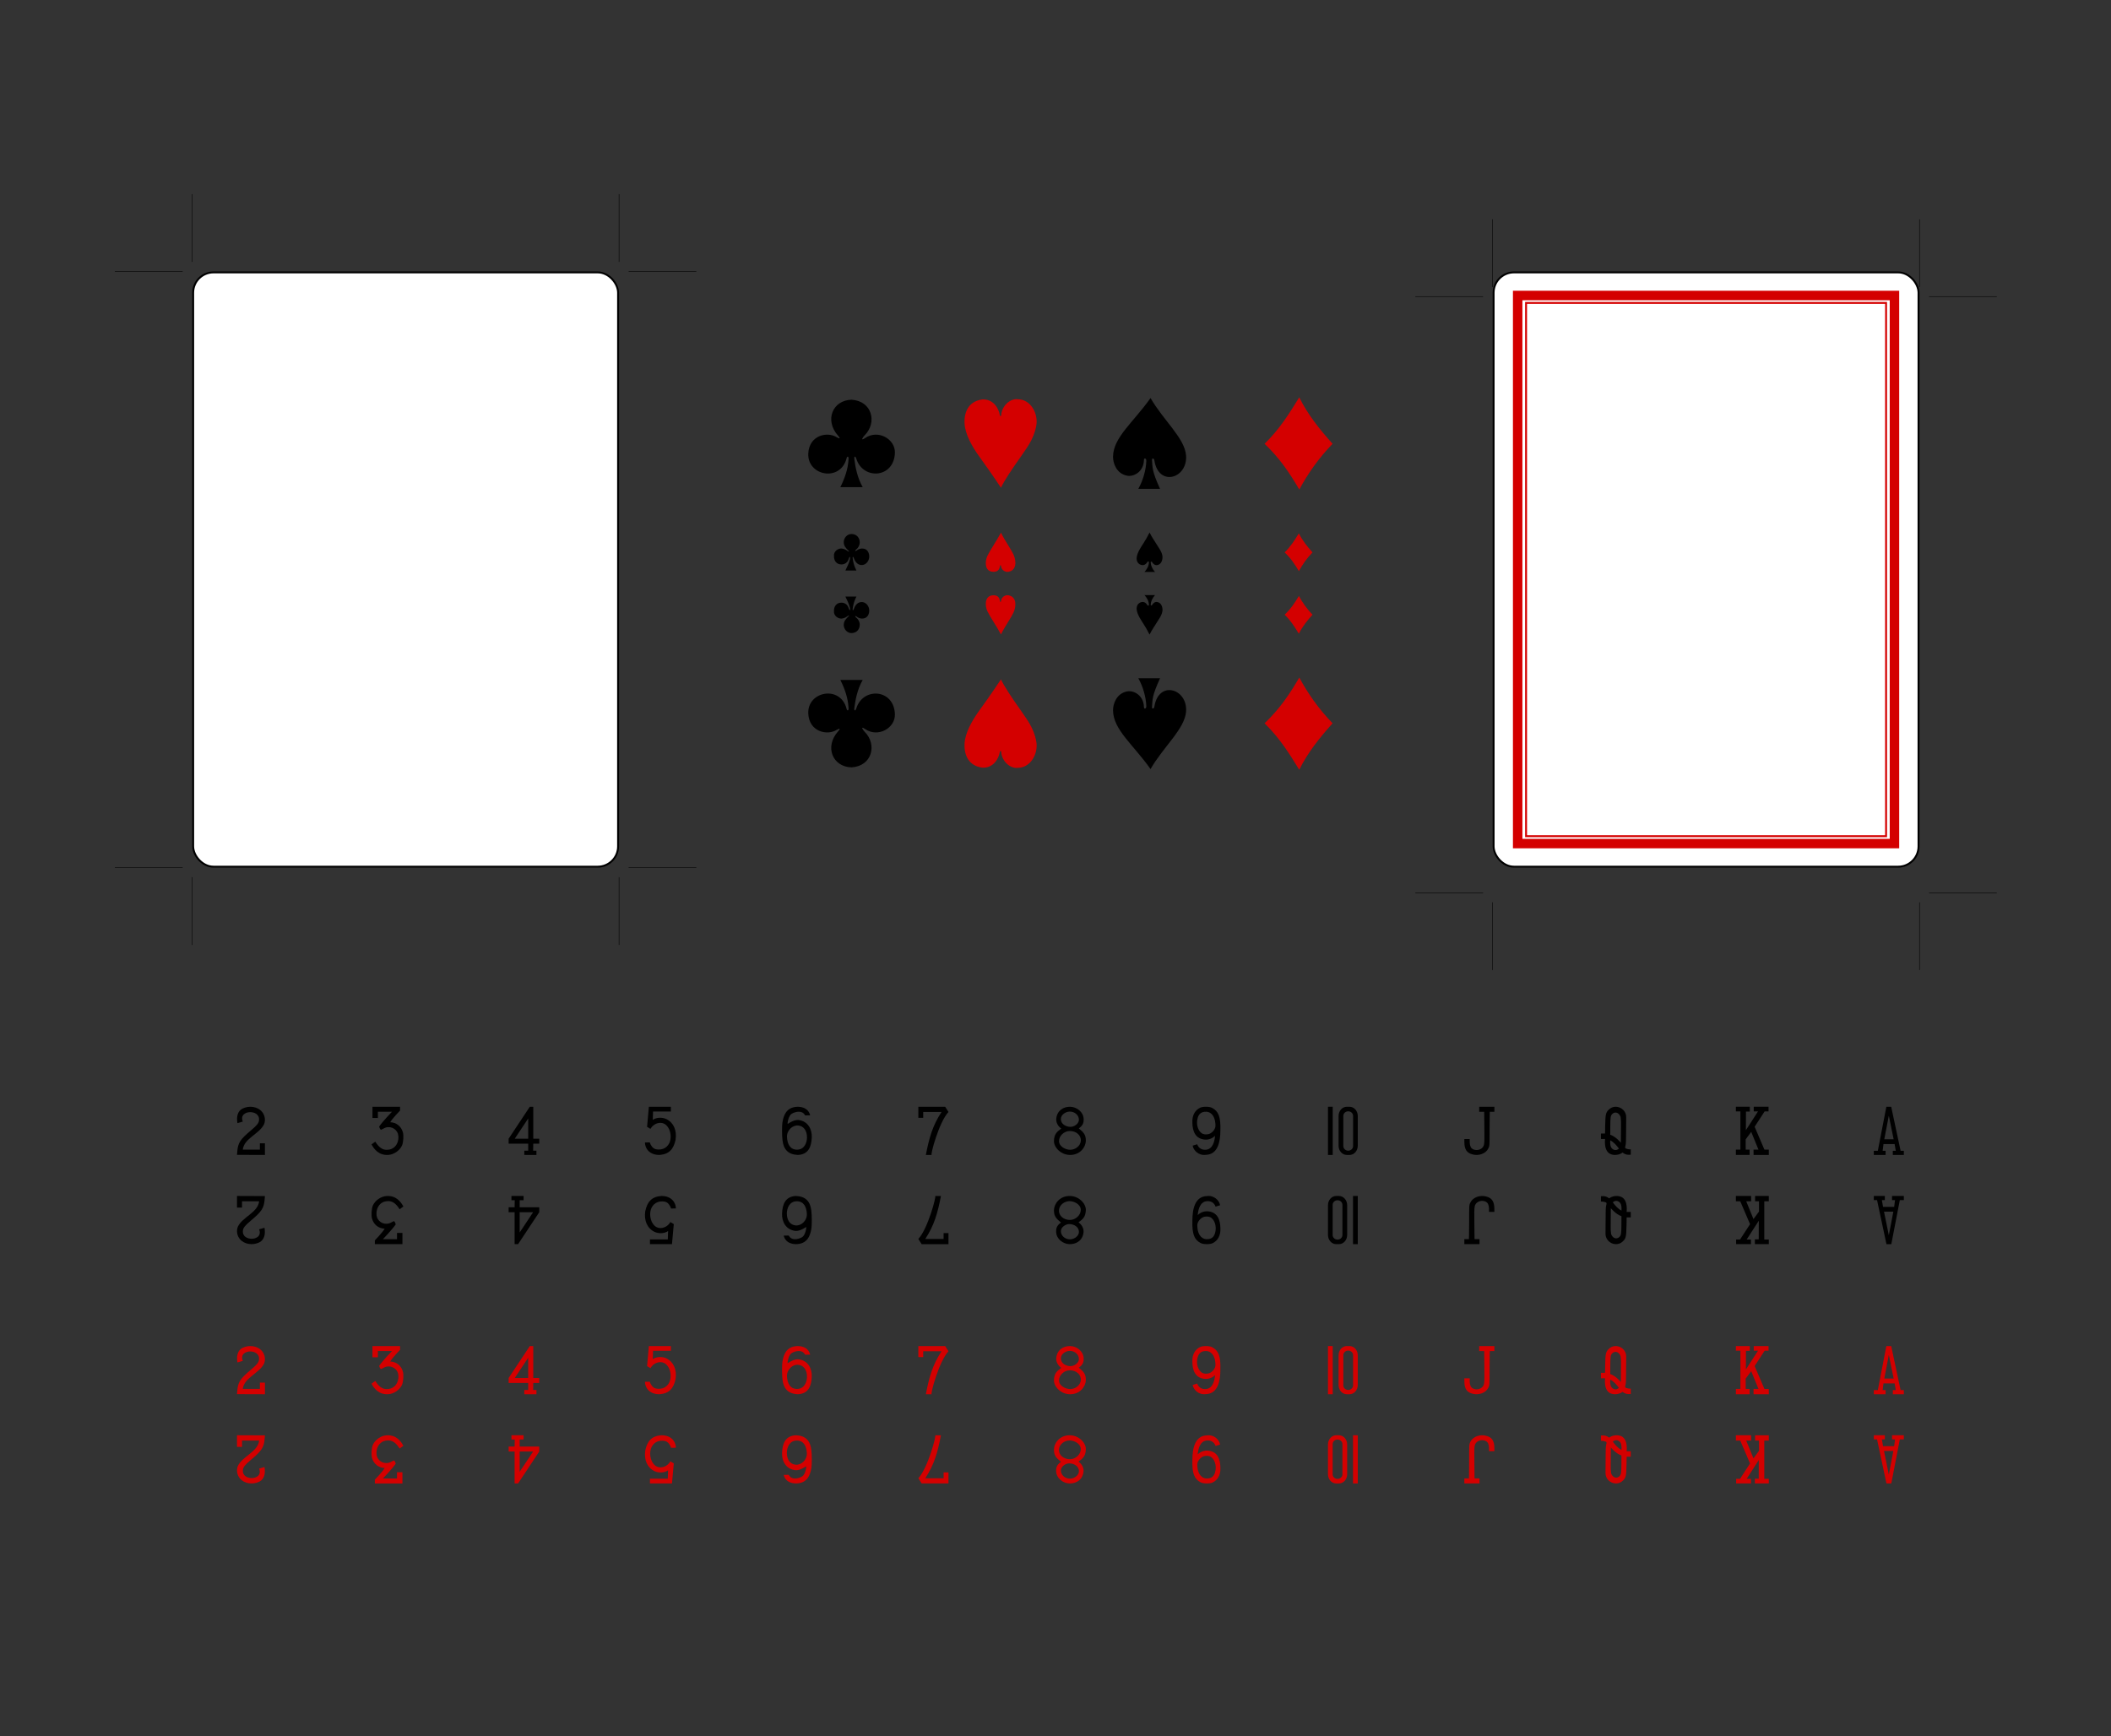 <?xml version="1.0" encoding="UTF-8" standalone="no"?>
<!-- Generator: Adobe Illustrator 15.0.2, SVG Export Plug-In . SVG Version: 6.00 Build 0)  -->

<svg
   xmlns:osb="http://www.openswatchbook.org/uri/2009/osb"
   xmlns:dc="http://purl.org/dc/elements/1.1/"
   xmlns:cc="http://creativecommons.org/ns#"
   xmlns:rdf="http://www.w3.org/1999/02/22-rdf-syntax-ns#"
   xmlns:svg="http://www.w3.org/2000/svg"
   xmlns="http://www.w3.org/2000/svg"
   xmlns:xlink="http://www.w3.org/1999/xlink"
   xmlns:sodipodi="http://sodipodi.sourceforge.net/DTD/sodipodi-0.dtd"
   xmlns:inkscape="http://www.inkscape.org/namespaces/inkscape"
   version="1.1"
   id="Layer_1"
   x="0px"
   y="0px"
   width="1104px"
   height="908px"
   viewBox="0 0 1104 908"
   enable-background="new 0 0 1104 908"
   xml:space="preserve"
   inkscape:version="0.48.2 r9819"
   sodipodi:docname="Pips_and_Numbers_1.3.svg"><rect x="0" y="0" width="1104" height="908" fill="#333333" stroke="none"/><sodipodi:namedview
   pagecolor="#ffffff"
   bordercolor="#666666"
   borderopacity="1"
   objecttolerance="10"
   gridtolerance="10"
   guidetolerance="10"
   inkscape:pageopacity="0"
   inkscape:pageshadow="2"
   inkscape:window-width="1148"
   inkscape:window-height="959"
   id="namedview175"
   showgrid="false"
   inkscape:zoom="0.49497475"
   inkscape:cx="398.15655"
   inkscape:cy="636.25917"
   inkscape:window-x="723"
   inkscape:window-y="30"
   inkscape:window-maximized="0"
   inkscape:current-layer="Layer_1" /><title
   id="title3156">Pips_Tempate</title><defs
   id="defs177"><linearGradient
     id="linearGradient4584"
     osb:paint="solid"><stop
       style="stop-color:#131f67;stop-opacity:1;"
       offset="0"
       id="stop4586" /></linearGradient><pattern
     id="pattern3800"
     patternTransform="translate(127.765,536.849)"
     height="17.116"
     width="16.772"
     patternUnits="userSpaceOnUse"><g
       transform="translate(-127.765,-536.849)"
       id="g3794"><path
         transform="matrix(0.625,0,0,0.625,47.85,201.058)"
         inkscape:transform-center-y="0.21705848"
         inkscape:transform-center-x="0.21705299"
         d="m 139.931,538.169 -1.531,4.514 2.851,3.82 -4.767,-0.061 -2.752,3.892 -1.415,-4.552 -4.552,-1.415 3.892,-2.752 -0.061,-4.767 3.82,2.851 z"
         inkscape:randomized="0"
         inkscape:rounded="0"
         inkscape:flatsided="false"
         sodipodi:arg2="-0.15707963"
         sodipodi:arg1="-0.78539816"
         sodipodi:r2="3.5892415"
         sodipodi:r1="7.1784825"
         sodipodi:cy="543.2453"
         sodipodi:cx="134.85536"
         sodipodi:sides="5"
         id="path3018"
         style="fill:#d40000;fill-opacity:1;stroke:none"
         sodipodi:type="star" /><path
         sodipodi:type="star"
         style="fill:#d40000;fill-opacity:1;stroke:none"
         id="path3788"
         sodipodi:sides="5"
         sodipodi:cx="134.85536"
         sodipodi:cy="543.2453"
         sodipodi:r1="7.1784825"
         sodipodi:r2="3.5892415"
         sodipodi:arg1="-0.78539816"
         sodipodi:arg2="-0.15707963"
         inkscape:flatsided="false"
         inkscape:rounded="0"
         inkscape:randomized="0"
         d="m 139.931,538.169 -1.531,4.514 2.851,3.82 -4.767,-0.061 -2.752,3.892 -1.415,-4.552 -4.552,-1.415 3.892,-2.752 -0.061,-4.767 3.82,2.851 z"
         inkscape:transform-center-x="-0.072611003"
         inkscape:transform-center-y="0.35912152"
         transform="matrix(0.313,0.542,-0.542,0.313,392.294,297.904)" /><path
         sodipodi:type="star"
         style="fill:#d40000;fill-opacity:1;stroke:none"
         id="path3790"
         sodipodi:sides="5"
         sodipodi:cx="134.85536"
         sodipodi:cy="543.2453"
         sodipodi:r1="7.1784825"
         sodipodi:r2="3.5892415"
         sodipodi:arg1="-0.78539816"
         sodipodi:arg2="-0.15707963"
         inkscape:flatsided="false"
         inkscape:rounded="0"
         inkscape:randomized="0"
         d="m 139.931,538.169 -1.531,4.514 2.851,3.82 -4.767,-0.061 -2.752,3.892 -1.415,-4.552 -4.552,-1.415 3.892,-2.752 -0.061,-4.767 3.82,2.851 z"
         inkscape:transform-center-x="0.21705299"
         inkscape:transform-center-y="-0.21705365"
         transform="matrix(0.625,0,0,-0.625,47.85,889.757)" /><path
         transform="matrix(0.313,-0.542,-0.542,-0.313,392.294,792.91)"
         inkscape:transform-center-y="-0.35911669"
         inkscape:transform-center-x="-0.072611003"
         d="m 139.931,538.169 -1.531,4.514 2.851,3.82 -4.767,-0.061 -2.752,3.892 -1.415,-4.552 -4.552,-1.415 3.892,-2.752 -0.061,-4.767 3.82,2.851 z"
         inkscape:randomized="0"
         inkscape:rounded="0"
         inkscape:flatsided="false"
         sodipodi:arg2="-0.15707963"
         sodipodi:arg1="-0.78539816"
         sodipodi:r2="3.5892415"
         sodipodi:r1="7.1784825"
         sodipodi:cy="543.2453"
         sodipodi:cx="134.85536"
         sodipodi:sides="5"
         id="path3792"
         style="fill:#d40000;fill-opacity:1;stroke:none"
         sodipodi:type="star" /></g></pattern></defs>






<path
   d="m 123.941,603.985 0.125,-1.554 c 0.395,-4.802 1.446,-6.422 7.407,-11.435 2.894,-2.43 3.843,-3.629 3.976,-5.02 0.379,-3.281 -2.578,-4.305 -4.504,-4.32 -2.496,-0.022 -5.32,1.469 -3.972,4.935 l -2.801,0.823 c -0.563,-3.233 0.016,-6.266 2.637,-7.612 3.5,-1.755 7.988,-1.067 10.254,1.698 1.523,1.855 1.871,4.422 1.054,6.431 -2.387,5.132 -10.484,7.39 -11.152,13.328 h 8.949 v -3.306 h 2.637 v 6.086 l -14.61,-0.054 z m 0,0"
   id="path15"
   inkscape:connector-curvature="0" />
<path
   d="m 194.297,598.513 1.976,-1.427 c 1.715,2.742 3.633,4.548 6.567,4.238 4.402,-0.297 6.226,-4.828 5.305,-8.242 -0.891,-3.063 -4.536,-4.555 -7.434,-2.922 -0.684,0.387 -1.344,0.703 -1.473,0.703 -0.304,0 -0.992,-1.344 -0.898,-1.754 1.945,-2.789 6.668,-7.675 6.668,-7.675 h -7.379 v 3.272 h -2.832 v -5.871 h 14.422 v 1.992 c 0,0 -3.864,3.935 -5.141,6.09 3.145,0.113 5.68,2.07 6.59,5.164 0.531,1.629 0.293,5.355 -0.402,6.961 -1.161,2.677 -4.332,4.849 -7.231,4.974 -4.867,0.321 -7.449,-3.027 -8.738,-5.503 l 0,0 z m 0,0"
   id="path17"
   inkscape:connector-curvature="0" />
<path
   d="m 274.188,604.036 v -2.226 h 2.046 v -3.672 H 266 v -2.591 l 11.074,-16.711 1.809,0.009 v 16.702 h 3.133 v 2.591 h -3.133 l -0.059,3.672 h 1.715 v 2.229 l -6.351,-0.003 z m 2.046,-19.082 -7.031,10.594 h 7.031 v -10.594 z m 0,0"
   id="path19"
   inkscape:connector-curvature="0" />
<path
   d="m 337.297,597.513 2.516,-0.024 c 0.48,1.521 1.542,3.067 2.984,3.496 4.074,0.957 6.695,-1.32 7.558,-3.945 1.047,-3.184 -0.023,-7.655 -2.828,-9.242 -2.324,-1.316 -5.777,-0.206 -7.363,2.609 l -1.762,-1.078 0.946,-10.492 h 11.511 v 2.48 h -9.328 l -0.148,4.371 c 2.008,-1.41 5.094,-1.395 7.101,-0.406 3.801,1.813 5.567,5.935 4.829,10.793 -1.024,4.832 -3.282,7.57 -8.375,7.961 -5.665,0.051 -7.665,-3.844 -7.641,-6.523 l 0,0 z m 0,0"
   id="path21"
   inkscape:connector-curvature="0" />
<path
   d="m 409.23,596.286 c -0.316,-2.121 -0.308,-7.604 -0.05,-9.226 0.797,-4.969 2.73,-7.243 5.968,-7.985 3.145,-0.723 7.563,0.082 8.532,4.235 l -2.629,0.05 c -1.422,-2.808 -5.02,-2.058 -7.047,-0.836 -1.617,0.973 -2.348,5.036 -2.035,5.286 0,0 3.058,-2.224 5.469,-2.06 5.152,0.527 7.277,4.914 7.097,9.056 -0.164,4.983 -1.773,8.968 -7.234,9.233 -5.192,-0.197 -7.571,-2.976 -8.071,-7.753 l 0,0 z m 12.805,-1.316 c 0.028,-3.457 -1.57,-6.048 -4.597,-6.332 -3.024,-0.286 -6.075,2.612 -5.864,6.136 0.211,3.539 1.606,6.516 5.274,6.5 3.945,-0.015 5.168,-3.843 5.187,-6.304 l 0,0 z m 0,0"
   id="path23"
   inkscape:connector-curvature="0" />
<path
   d="m 484.203,604.036 c 1.688,-8.762 3.485,-15.34 8.203,-22.479 h -9.59 v 3.073 h -2.546 v -5.793 h 14.027 l 1.73,2.72 c -5.011,5.371 -9.597,22.733 -8.785,22.479 h -3.039 z m 0,0"
   id="path25"
   inkscape:connector-curvature="0" />
<path
   d="m 551.191,596.657 c 0.122,-3.383 1.368,-4.652 3.821,-6.422 -1.957,-1.386 -2.782,-3.429 -2.614,-5.168 0.403,-4.211 3.715,-6.316 7.329,-6.226 3.617,0.094 6.73,2.909 6.973,5.969 0.211,2.66 -0.594,3.944 -2.516,5.343 2.281,1.891 3.738,3.133 3.684,6.465 -0.054,3.332 -2.941,7.297 -7.973,7.418 -5.032,0.121 -8.829,-3.996 -8.704,-7.379 l 0,0 z m 14.047,0.012 c 0.215,-3.063 -2.543,-5.129 -5.656,-5.159 -3.031,-0.032 -5.742,2.508 -5.742,5.258 0,2.953 3.527,4.558 5.805,4.565 2.769,0.012 5.406,-2.027 5.593,-4.664 l 0,0 z m -0.996,-10.957 c 0.059,-2.577 -2.363,-4.426 -4.863,-4.352 -2.223,0.067 -4.574,1.731 -4.578,3.887 0,2.699 2.676,4.047 4.961,4.099 2.074,0.046 4.433,-1.685 4.48,-3.634 l 0,0 z m 0,0"
   id="path27"
   inkscape:connector-curvature="0" />
<path
   d="m 623.738,599.181 2.348,-0.731 c 0.887,2.324 2.676,3.012 4.57,2.863 3.398,-0.266 4.527,-3.996 4.781,-7.293 -1.324,1.379 -3.313,2.079 -5.008,2.008 -5.418,-0.285 -6.805,-4.543 -6.855,-9 -0.148,-3.758 1.434,-6.48 4.148,-7.73 1.438,-0.633 4.73,-0.633 6.176,0.117 3.32,1.72 4.551,4.691 4.328,11.785 0,5.836 -1.262,12.633 -7.633,12.781 -3.679,0.5 -6.476,-2.312 -6.855,-4.8 l 0,0 z m 9.223,-6.395 c 1.105,-0.687 1.727,-1.332 2.223,-2.297 0.406,-0.793 0.547,-1.207 0.43,-2.847 -0.301,-4.231 -2.559,-6.633 -5.836,-6.157 -1.828,0.27 -2.828,1.274 -3.402,3.141 -1.059,3.453 0.285,7.492 2.801,8.422 1.132,0.422 2.882,0.301 3.784,-0.262 l 0,0 z m 0,0"
   id="path29"
   inkscape:connector-curvature="0" />
<path
   d="m 694.496,604.04 v -25.203 h 2.488 v 25.203 h -2.488 z m 0,0"
   id="path31"
   inkscape:connector-curvature="0" />
<path
   d="m 704.359,578.837 c -2.395,0 -4.32,2.148 -4.32,4.816 v 15.571 c 0,2.668 1.926,4.815 4.32,4.815 h 1.398 c 2.395,0 4.324,-2.147 4.324,-4.815 v -15.571 c 0,-2.668 -1.93,-4.816 -4.324,-4.816 h -1.398 z m 0.723,2.383 c 1.414,0 2.551,1.065 2.551,2.397 v 15.777 c 0,1.332 -1.137,2.407 -2.551,2.407 -1.414,0 -2.555,-1.075 -2.555,-2.407 v -15.777 c 0,-1.331 1.141,-2.397 2.555,-2.397 l 0,0 z m 0,0"
   id="path33"
   inkscape:connector-curvature="0" />
<path
   d="m 773.586,578.837 v 2.638 h 2.609 c 0,0 0.063,2.543 0.086,7.937 0.02,5.238 0.129,7.836 -0.211,9.328 -0.914,3.438 -5.988,3.457 -6.996,0.985 -0.586,-1.438 -0.43,-2.556 -0.457,-4.004 h -2.805 c 0,0 0.016,0.729 0.02,1.621 0.016,3.866 1.32,5.715 4.371,6.444 3.137,0.832 6.805,-0.437 8.109,-3.069 0.777,-1.5 0.688,-1.603 0.707,-10.673 0.012,-6.051 0.105,-8.569 0.105,-8.569 h 2.402 v -2.638 h -7.94 z m 0,0"
   id="path35"
   inkscape:connector-curvature="0" />
<path
   d="m 839.395,595.7 h -2.145 v -2.871 h 2.145 c 0,0 0.016,-1.547 0.078,-4.276 0.133,-5.817 0.281,-6.72 1.996,-8.321 3.387,-3.164 9.059,-0.586 8.992,4.172 -0.098,6.715 -0.027,13.117 -0.227,14.024 -0.355,1.597 -0.391,1.687 -0.246,1.979 0.297,0.586 2.859,0.84 2.859,0.676 v 2.828 c -1.957,0.149 -2.77,-0.031 -4.336,-1.129 -0.977,0.926 -3.953,1.856 -6.32,0.762 -1.8,-0.832 -3.164,-2.981 -2.796,-7.844 l 0,0 z m 7.25,5.012 c -1.063,-1.508 -2.852,-3.566 -4.535,-4.297 -0.105,1.734 0.047,3.188 0.668,3.97 0.988,1.245 2.585,1.53 3.867,0.327 l 0,0 z m 0.882,-16.586 c -0.789,-2.194 -2.816,-2.938 -4.297,-1.565 -0.926,0.854 -1.074,1.753 -1.094,6.636 -0.012,3.012 -0.012,4.278 -0.012,4.278 2.883,0.918 5.578,4.218 5.555,4.175 l 0.07,-9.109 c 0.056,-1.478 -0.019,-2.958 -0.222,-4.415 l 0,0 z m 0,0"
   id="path37"
   inkscape:connector-curvature="0" />
<path
   d="m 917.051,601.263 h 2.582 l -3.793,-9.306 -2.898,3.931 0.02,5.375 h 2.035 v 2.772 h -7.172 v -2.772 h 2.363 v -20.013 l -2.363,0.009 v -2.423 h 7.277 v 2.505 h -2.008 l -0.043,9.754 6.352,-9.836 h -2.242 v -2.423 h 7.742 v 2.423 h -2.043 l -5.23,8.038 5.121,11.97 h 2.273 l 0.012,2.772 h -7.961 l -0.024,-2.776 z m 0,0"
   id="path39"
   inkscape:connector-curvature="0" />
<path
   d="m 979.961,604.04 v -2.155 h 2.094 l 4.461,-23.048 h 2.539 l 4.914,23.048 h 1.691 v 2.155 h -5.762 v -2.155 h 1.555 l -0.621,-3.532 h -5.813 l -0.449,3.532 h 1.555 v 2.155 h -6.164 z m 10.375,-8.203 -2.527,-12.336 -2.367,12.336 h 4.894 z m 0,0"
   id="path41"
   inkscape:connector-curvature="0" />
<path
   d="m 138.551,625.548 -0.125,1.555 c -0.395,4.801 -1.446,6.422 -7.406,11.43 -2.895,2.435 -3.844,3.633 -3.977,5.024 -0.379,3.276 2.578,4.304 4.504,4.319 2.496,0.023 5.32,-1.469 3.973,-4.938 l 2.8,-0.82 c 0.563,3.234 -0.015,6.267 -2.636,7.613 -3.5,1.754 -7.989,1.066 -10.254,-1.699 -1.524,-1.854 -1.867,-4.422 -1.055,-6.43 2.387,-5.132 10.484,-7.391 11.152,-13.328 h -8.949 v 3.305 h -2.637 v -6.086 l 14.61,0.055 z m 0,0"
   id="path43"
   inkscape:connector-curvature="0" />
<path
   d="m 210.957,631.02 -1.977,1.426 c -1.718,-2.742 -3.632,-4.547 -6.566,-4.238 -4.402,0.297 -6.226,4.828 -5.305,8.242 0.891,3.063 4.536,4.555 7.434,2.922 0.68,-0.387 1.344,-0.703 1.473,-0.703 0.3,0 0.992,1.345 0.898,1.754 -1.945,2.785 -6.668,7.677 -6.668,7.677 h 7.379 v -3.274 h 2.832 v 5.871 h -14.422 v -1.992 c 0,0 3.86,-3.934 5.141,-6.09 -3.149,-0.113 -5.684,-2.07 -6.59,-5.168 -0.531,-1.625 -0.293,-5.351 0.402,-6.957 1.157,-2.676 4.332,-4.847 7.231,-4.972 4.867,-0.322 7.449,3.026 8.738,5.502 l 0,0 z m 0,0"
   id="path45"
   inkscape:connector-curvature="0" />
<path
   d="m 273.828,625.497 v 2.228 h -2.051 v 3.671 h 10.239 v 2.59 l -11.078,16.711 -1.809,-0.008 v -16.703 H 266 v -2.593 h 3.129 l 0.062,-3.672 h -1.718 v -2.228 l 6.355,0.004 z m -2.051,19.082 7.036,-10.594 h -7.036 v 10.594 z m 0,0"
   id="path47"
   inkscape:connector-curvature="0" />
<path
   d="m 353.477,632.02 -2.516,0.023 c -0.481,-1.52 -1.543,-3.069 -2.984,-3.496 -4.071,-0.956 -6.696,1.32 -7.559,3.945 -1.047,3.185 0.023,7.652 2.828,9.242 2.324,1.317 5.777,0.207 7.363,-2.609 l 1.766,1.078 -0.949,10.492 h -11.512 v -2.479 h 9.328 l 0.149,-4.371 c -2.004,1.409 -5.094,1.394 -7.102,0.405 -3.801,-1.813 -5.566,-5.934 -4.828,-10.793 1.023,-4.832 3.281,-7.569 8.379,-7.965 5.66,-0.046 7.66,3.845 7.637,6.528 l 0,0 z m 0,0"
   id="path49"
   inkscape:connector-curvature="0" />
<path
   d="m 424.305,633.247 c 0.316,2.121 0.308,7.605 0.05,9.228 -0.796,4.968 -2.73,7.237 -5.968,7.983 -3.145,0.724 -7.563,-0.082 -8.532,-4.233 l 2.629,-0.052 c 1.422,2.809 5.02,2.059 7.047,0.837 1.617,-0.978 2.348,-5.039 2.035,-5.289 0,0 -3.058,2.226 -5.468,2.062 -5.153,-0.527 -7.278,-4.914 -7.098,-9.058 0.164,-4.981 1.773,-8.965 7.234,-9.231 5.192,0.194 7.571,2.976 8.071,7.753 l 0,0 z m -12.805,1.316 c -0.027,3.457 1.57,6.043 4.598,6.332 3.023,0.286 6.074,-2.613 5.863,-6.141 -0.211,-3.534 -1.606,-6.516 -5.273,-6.495 -3.946,0.015 -5.168,3.843 -5.188,6.304 l 0,0 z m 0,0"
   id="path51"
   inkscape:connector-curvature="0" />
<path
   d="m 492.09,625.497 c -1.684,8.763 -3.481,15.336 -8.199,22.478 h 9.586 v -3.071 h 2.55 v 5.793 H 482 l -1.73,-2.722 c 5.011,-5.368 9.597,-22.731 8.785,-22.478 h 3.035 z m 0,0"
   id="path53"
   inkscape:connector-curvature="0" />
<path
   d="m 567.867,632.876 c -0.125,3.379 -1.371,4.652 -3.82,6.422 1.953,1.388 2.777,3.43 2.613,5.169 -0.402,4.211 -3.719,6.315 -7.332,6.226 -3.613,-0.093 -6.73,-2.91 -6.973,-5.968 -0.21,-2.664 0.598,-3.946 2.52,-5.349 -2.281,-1.887 -3.742,-3.129 -3.687,-6.461 0.054,-3.332 2.941,-7.297 7.972,-7.418 5.031,-0.121 8.832,3.996 8.707,7.379 l 0,0 z m -14.047,-0.012 c -0.215,3.063 2.543,5.129 5.653,5.16 3.031,0.032 5.742,-2.507 5.746,-5.257 0,-2.954 -3.527,-4.56 -5.809,-4.567 -2.769,-0.012 -5.406,2.024 -5.59,4.664 l 0,0 z m 0.996,10.953 c -0.062,2.582 2.364,4.43 4.86,4.355 2.223,-0.066 4.578,-1.73 4.578,-3.887 0,-2.699 -2.676,-4.047 -4.961,-4.098 -2.07,-0.045 -4.434,1.685 -4.477,3.63 l 0,0 z m 0,0"
   id="path55"
   inkscape:connector-curvature="0" />
<path
   d="m 638.078,630.352 -2.348,0.73 c -0.887,-2.323 -2.676,-3.012 -4.57,-2.862 -3.398,0.265 -4.527,3.991 -4.781,7.293 1.324,-1.379 3.316,-2.078 5.012,-2.009 5.414,0.285 6.801,4.539 6.852,9 0.152,3.759 -1.434,6.48 -4.148,7.727 -1.438,0.633 -4.727,0.637 -6.176,-0.113 -3.32,-1.719 -4.551,-4.69 -4.328,-11.785 0,-5.836 1.262,-12.637 7.633,-12.78 3.682,-0.501 6.479,2.311 6.854,4.799 l 0,0 z m -9.223,6.395 c -1.105,0.688 -1.727,1.328 -2.223,2.297 -0.406,0.793 -0.543,1.203 -0.43,2.849 0.301,4.229 2.559,6.628 5.84,6.151 1.828,-0.266 2.824,-1.27 3.398,-3.141 1.059,-3.449 -0.285,-7.488 -2.801,-8.422 -1.131,-0.418 -2.877,-0.296 -3.784,0.266 l 0,0 z m 0,0"
   id="path57"
   inkscape:connector-curvature="0" />
<path
   d="m 710.082,625.493 v 25.203 h -2.488 v -25.203 h 2.488 z m 0,0"
   id="path59"
   inkscape:connector-curvature="0" />
<path
   d="m 700.219,650.696 c 2.395,0 4.32,-2.148 4.32,-4.816 v -15.569 c 0,-2.668 -1.926,-4.817 -4.32,-4.817 h -1.398 c -2.395,0 -4.324,2.149 -4.324,4.817 v 15.569 c 0,2.668 1.93,4.816 4.324,4.816 h 1.398 z m -0.723,-2.383 c -1.414,0 -2.551,-1.07 -2.551,-2.398 v -15.78 c 0,-1.332 1.137,-2.403 2.551,-2.403 1.414,0 2.555,1.071 2.555,2.403 v 15.78 c 0,1.328 -1.141,2.398 -2.555,2.398 l 0,0 z m 0,0"
   id="path61"
   inkscape:connector-curvature="0" />
<path
   d="m 773.75,650.696 v -2.636 h -2.605 c 0,0 -0.063,-2.543 -0.086,-7.938 -0.023,-5.237 -0.129,-7.836 0.207,-9.328 0.918,-3.441 5.988,-3.457 7,-0.983 0.586,1.437 0.426,2.554 0.457,4 h 2.805 c 0,0 -0.016,-0.728 -0.02,-1.618 -0.016,-3.867 -1.32,-5.715 -4.375,-6.445 -3.137,-0.832 -6.801,0.438 -8.105,3.07 -0.781,1.5 -0.691,1.598 -0.707,10.668 -0.012,6.055 -0.109,8.575 -0.109,8.575 h -2.398 v 2.636 h 7.936 z m 0,0"
   id="path63"
   inkscape:connector-curvature="0" />
<path
   d="m 850.703,633.833 h 2.145 v 2.871 h -2.145 c 0,0 -0.016,1.543 -0.078,4.273 -0.129,5.82 -0.281,6.723 -1.992,8.325 -3.387,3.164 -9.063,0.586 -8.992,-4.173 0.098,-6.715 0.023,-13.116 0.223,-14.023 0.355,-1.597 0.391,-1.691 0.246,-1.98 -0.293,-0.586 -2.859,-0.84 -2.859,-0.676 v -2.828 c 1.957,-0.151 2.77,0.031 4.336,1.129 0.98,-0.926 3.957,-1.855 6.32,-0.762 1.8,0.828 3.167,2.981 2.796,7.844 l 0,0 z m -7.25,-5.016 c 1.063,1.512 2.852,3.571 4.539,4.297 0.102,-1.729 -0.047,-3.183 -0.672,-3.969 -0.988,-1.242 -2.582,-1.531 -3.867,-0.328 l 0,0 z m -0.883,16.586 c 0.789,2.199 2.816,2.942 4.297,1.571 0.926,-0.856 1.074,-1.754 1.094,-6.638 0.012,-3.012 0.016,-4.276 0.016,-4.276 -2.887,-0.918 -5.582,-4.219 -5.555,-4.176 l -0.074,9.108 c -0.051,1.478 0.019,2.958 0.222,4.411 l 0,0 z m 0,0"
   id="path65"
   inkscape:connector-curvature="0" />
<path
   d="m 915.809,628.27 h -2.582 l 3.793,9.301 2.898,-3.926 -0.016,-5.375 h -2.039 v -2.773 h 7.172 v 2.773 h -2.363 v 20.012 l 2.363,-0.008 v 2.422 h -7.277 v -2.504 h 2.008 l 0.043,-9.754 -6.352,9.836 h 2.242 v 2.422 h -7.742 v -2.422 H 910 l 5.23,-8.039 -5.121,-11.968 h -2.273 l -0.012,-2.774 h 7.961 l 0.024,2.777 z m 0,0"
   id="path67"
   inkscape:connector-curvature="0" />
<path
   d="m 995.66,625.493 v 2.156 h -2.098 l -4.457,23.047 h -2.539 l -4.914,-23.047 h -1.691 v -2.156 h 5.762 v 2.156 h -1.555 l 0.617,3.532 h 5.816 l 0.449,-3.532 h -1.559 v -2.156 h 6.169 z m -10.375,8.203 2.523,12.336 2.367,-12.336 h -4.89 z m 0,0"
   id="path69"
   inkscape:connector-curvature="0" />
<path
   d="m 123.941,729.138 0.125,-1.556 c 0.395,-4.801 1.446,-6.422 7.407,-11.434 2.894,-2.429 3.843,-3.629 3.976,-5.02 0.379,-3.28 -2.578,-4.305 -4.504,-4.323 -2.496,-0.021 -5.32,1.472 -3.972,4.937 l -2.801,0.824 c -0.563,-3.234 0.016,-6.27 2.637,-7.613 3.5,-1.758 7.988,-1.065 10.254,1.695 1.523,1.86 1.871,4.422 1.054,6.434 -2.387,5.134 -10.484,7.392 -11.152,13.328 h 8.949 v -3.309 h 2.637 v 6.086 l -14.61,-0.049 z m 0,0"
   id="path71"
   inkscape:connector-curvature="0"
   style="fill:#d40000" />
<path
   d="m 194.297,723.665 1.976,-1.43 c 1.715,2.742 3.633,4.551 6.567,4.239 4.402,-0.293 6.226,-4.825 5.305,-8.243 -0.891,-3.059 -4.536,-4.55 -7.434,-2.918 -0.684,0.387 -1.344,0.704 -1.473,0.704 -0.304,0 -0.992,-1.345 -0.898,-1.754 1.945,-2.789 6.668,-7.677 6.668,-7.677 h -7.379 v 3.273 h -2.832 v -5.871 h 14.422 v 1.992 c 0,0 -3.864,3.934 -5.141,6.09 3.145,0.114 5.68,2.071 6.59,5.164 0.531,1.629 0.293,5.356 -0.402,6.957 -1.161,2.68 -4.332,4.852 -7.231,4.977 -4.867,0.321 -7.449,-3.026 -8.738,-5.503 l 0,0 z m 0,0"
   id="path73"
   inkscape:connector-curvature="0"
   style="fill:#d40000" />
<path
   d="m 274.188,729.188 v -2.227 h 2.046 v -3.672 H 266 v -2.59 l 11.074,-16.711 1.809,0.008 v 16.703 h 3.133 v 2.59 h -3.133 l -0.059,3.672 h 1.715 v 2.23 l -6.351,-0.003 z m 2.046,-19.086 -7.031,10.598 h 7.031 v -10.598 z m 0,0"
   id="path75"
   inkscape:connector-curvature="0"
   style="fill:#d40000" />
<path
   d="m 337.297,722.661 2.516,-0.019 c 0.48,1.519 1.542,3.065 2.984,3.496 4.074,0.957 6.695,-1.321 7.558,-3.946 1.047,-3.183 -0.023,-7.656 -2.828,-9.242 -2.324,-1.32 -5.777,-0.207 -7.363,2.61 l -1.762,-1.083 0.946,-10.488 h 11.511 v 2.481 h -9.328 l -0.148,4.366 c 2.008,-1.405 5.094,-1.395 7.101,-0.405 3.801,1.812 5.567,5.933 4.829,10.793 -1.024,4.836 -3.282,7.569 -8.375,7.964 -5.665,0.051 -7.665,-3.843 -7.641,-6.527 l 0,0 z m 0,0"
   id="path77"
   inkscape:connector-curvature="0"
   style="fill:#d40000" />
<path
   d="m 409.23,721.438 c -0.316,-2.125 -0.308,-7.609 -0.05,-9.227 0.797,-4.969 2.73,-7.241 5.968,-7.984 3.145,-0.723 7.563,0.083 8.532,4.234 l -2.629,0.052 c -1.422,-2.81 -5.02,-2.06 -7.047,-0.841 -1.617,0.977 -2.348,5.039 -2.035,5.289 0,0 3.058,-2.223 5.469,-2.059 5.152,0.528 7.277,4.91 7.097,9.055 -0.164,4.984 -1.773,8.966 -7.234,9.23 -5.192,-0.194 -7.571,-2.97 -8.071,-7.749 l 0,0 z m 12.805,-1.316 c 0.028,-3.461 -1.57,-6.047 -4.597,-6.332 -3.024,-0.285 -6.075,2.613 -5.864,6.138 0.211,3.539 1.606,6.515 5.274,6.5 3.945,-0.021 5.168,-3.845 5.187,-6.306 l 0,0 z m 0,0"
   id="path79"
   inkscape:connector-curvature="0"
   style="fill:#d40000" />
<path
   d="m 484.203,729.188 c 1.688,-8.766 3.485,-15.339 8.203,-22.48 h -9.59 v 3.074 h -2.546 v -5.793 h 14.027 l 1.73,2.719 c -5.011,5.371 -9.597,22.73 -8.785,22.48 h -3.039 z m 0,0"
   id="path81"
   inkscape:connector-curvature="0"
   style="fill:#d40000" />
<path
   d="m 551.191,721.81 c 0.122,-3.383 1.368,-4.653 3.821,-6.422 -1.957,-1.392 -2.782,-3.431 -2.614,-5.172 0.403,-4.207 3.715,-6.317 7.329,-6.224 3.617,0.09 6.73,2.91 6.973,5.969 0.211,2.66 -0.594,3.941 -2.516,5.345 2.281,1.886 3.738,3.132 3.684,6.464 -0.055,3.329 -2.941,7.293 -7.973,7.418 -5.032,0.122 -8.829,-3.996 -8.704,-7.378 l 0,0 z m 14.047,0.011 c 0.215,-3.062 -2.543,-5.129 -5.656,-5.16 -3.031,-0.031 -5.742,2.508 -5.742,5.258 0,2.953 3.527,4.559 5.805,4.566 2.769,0.012 5.406,-2.027 5.593,-4.664 l 0,0 z m -0.996,-10.957 c 0.059,-2.578 -2.363,-4.429 -4.863,-4.351 -2.223,0.065 -4.574,1.729 -4.578,3.886 0,2.7 2.676,4.043 4.961,4.094 2.074,0.047 4.433,-1.68 4.48,-3.629 l 0,0 z m 0,0"
   id="path83"
   inkscape:connector-curvature="0"
   style="fill:#d40000" />
<path
   d="m 623.738,724.333 2.348,-0.73 c 0.887,2.325 2.676,3.008 4.57,2.864 3.398,-0.267 4.527,-3.996 4.781,-7.293 -1.324,1.374 -3.313,2.073 -5.008,2.008 -5.418,-0.286 -6.805,-4.543 -6.855,-9 -0.148,-3.763 1.434,-6.481 4.148,-7.731 1.438,-0.633 4.73,-0.633 6.176,0.117 3.32,1.719 4.551,4.692 4.328,11.785 0,5.836 -1.262,12.633 -7.633,12.777 -3.679,0.5 -6.476,-2.309 -6.855,-4.797 l 0,0 z m 9.223,-6.395 c 1.105,-0.688 1.727,-1.332 2.223,-2.296 0.406,-0.793 0.547,-1.207 0.43,-2.849 -0.301,-4.233 -2.559,-6.633 -5.836,-6.155 -1.828,0.265 -2.828,1.272 -3.402,3.14 -1.059,3.453 0.285,7.492 2.801,8.422 1.132,0.422 2.882,0.301 3.784,-0.262 l 0,0 z m 0,0"
   id="path85"
   inkscape:connector-curvature="0"
   style="fill:#d40000" />
<path
   d="m 694.496,729.192 v -25.207 h 2.488 v 25.207 h -2.488 z m 0,0"
   id="path87"
   inkscape:connector-curvature="0"
   style="fill:#d40000" />
<path
   d="m 704.359,703.985 c -2.395,0 -4.32,2.153 -4.32,4.821 v 15.569 c 0,2.668 1.926,4.816 4.32,4.816 h 1.398 c 2.395,0 4.324,-2.148 4.324,-4.816 v -15.569 c 0,-2.668 -1.93,-4.821 -4.324,-4.821 h -1.398 z m 0.723,2.383 c 1.414,0 2.551,1.07 2.551,2.402 v 15.777 c 0,1.332 -1.137,2.406 -2.551,2.406 -1.414,0 -2.555,-1.074 -2.555,-2.406 v -15.777 c 0,-1.332 1.141,-2.402 2.555,-2.402 l 0,0 z m 0,0"
   id="path89"
   inkscape:connector-curvature="0"
   style="fill:#d40000" />
<path
   d="m 773.586,703.989 v 2.637 h 2.609 c 0,0 0.063,2.543 0.086,7.938 0.02,5.239 0.129,7.836 -0.211,9.329 -0.914,3.437 -5.988,3.453 -6.996,0.983 -0.586,-1.44 -0.43,-2.559 -0.457,-4.004 h -2.805 c 0,0 0.016,0.73 0.02,1.617 0.016,3.871 1.32,5.715 4.371,6.449 3.137,0.829 6.805,-0.438 8.109,-3.07 0.777,-1.5 0.688,-1.601 0.707,-10.672 0.012,-6.054 0.105,-8.57 0.105,-8.57 h 2.402 v -2.637 h -7.94 z m 0,0"
   id="path91"
   inkscape:connector-curvature="0"
   style="fill:#d40000" />
<path
   d="m 839.395,720.852 h -2.145 v -2.875 h 2.145 c 0,0 0.016,-1.542 0.078,-4.273 0.133,-5.815 0.281,-6.723 1.996,-8.319 3.387,-3.164 9.059,-0.587 8.992,4.172 -0.098,6.714 -0.027,13.116 -0.227,14.022 -0.355,1.599 -0.391,1.688 -0.246,1.978 0.297,0.589 2.859,0.843 2.859,0.675 v 2.829 c -1.957,0.151 -2.77,-0.028 -4.336,-1.129 -0.977,0.929 -3.953,1.854 -6.32,0.765 -1.8,-0.833 -3.164,-2.98 -2.796,-7.845 l 0,0 z m 7.25,5.012 c -1.063,-1.512 -2.852,-3.57 -4.535,-4.297 -0.105,1.731 0.047,3.188 0.668,3.969 0.988,1.246 2.585,1.531 3.867,0.328 l 0,0 z m 0.882,-16.586 c -0.789,-2.195 -2.816,-2.937 -4.297,-1.57 -0.926,0.859 -1.074,1.759 -1.094,6.642 -0.012,3.011 -0.012,4.276 -0.012,4.276 2.883,0.914 5.578,4.216 5.555,4.172 l 0.07,-9.105 c 0.056,-1.476 -0.019,-2.958 -0.222,-4.415 l 0,0 z m 0,0"
   id="path93"
   inkscape:connector-curvature="0"
   style="fill:#d40000" />
<path
   d="m 917.051,726.415 h 2.582 l -3.793,-9.305 -2.898,3.93 0.02,5.375 h 2.035 v 2.773 h -7.172 v -2.773 h 2.363 v -20.012 l -2.363,0.008 v -2.422 h 7.277 v 2.504 h -2.008 l -0.043,9.754 6.352,-9.836 h -2.242 v -2.422 h 7.742 v 2.422 h -2.043 l -5.23,8.039 5.121,11.969 h 2.273 l 0.012,2.77 h -7.961 l -0.024,-2.774 z m 0,0"
   id="path95"
   inkscape:connector-curvature="0"
   style="fill:#d40000" />
<g
   id="g97"
   transform="translate(0,-70.471)">
	<defs
   id="defs99">
		<rect
   id="SVGID_1_"
   x="123"
   y="53"
   width="872.88"
   height="794" />
	</defs>
	<clipPath
   id="SVGID_2_">
		<use
   xlink:href="#SVGID_1_"
   overflow="visible"
   id="use103"
   style="overflow:visible"
   x="0"
   y="0"
   width="1104"
   height="908" />
	</clipPath>
	<path
   clip-path="url(#SVGID_2_)"
   d="m 979.961,799.659 v -2.152 h 2.094 l 4.461,-23.047 h 2.539 l 4.914,23.047 h 1.691 v 2.152 h -5.762 v -2.152 h 1.555 l -0.621,-3.531 h -5.813 l -0.449,3.531 h 1.555 v 2.152 h -6.164 z m 10.375,-8.199 -2.527,-12.336 -2.367,12.336 h 4.894 z m 0,0"
   id="path105"
   inkscape:connector-curvature="0"
   style="fill:#d40000" />
	<path
   clip-path="url(#SVGID_2_)"
   d="m 138.551,821.171 -0.125,1.551 c -0.395,4.806 -1.446,6.427 -7.406,11.435 -2.895,2.429 -3.844,3.632 -3.977,5.022 -0.379,3.277 2.578,4.302 4.504,4.32 2.496,0.024 5.32,-1.472 3.973,-4.937 l 2.8,-0.821 c 0.563,3.23 -0.015,6.266 -2.636,7.614 -3.5,1.754 -7.989,1.065 -10.254,-1.699 -1.524,-1.86 -1.867,-4.422 -1.055,-6.431 2.387,-5.137 10.484,-7.395 11.152,-13.327 h -8.949 v 3.304 h -2.637 v -6.086 l 14.61,0.055 z m 0,0"
   id="path107"
   inkscape:connector-curvature="0"
   style="fill:#d40000" />
</g>
<path
   d="m 210.957,756.169 -1.977,1.431 c -1.718,-2.743 -3.632,-4.552 -6.566,-4.239 -4.402,0.297 -6.226,4.825 -5.305,8.242 0.891,3.059 4.536,4.555 7.434,2.918 0.68,-0.382 1.344,-0.699 1.473,-0.699 0.3,0 0.992,1.344 0.898,1.754 -1.945,2.785 -6.668,7.676 -6.668,7.676 h 7.379 v -3.273 h 2.832 v 5.868 h -14.422 v -1.993 c 0,0 3.86,-3.93 5.141,-6.085 -3.149,-0.118 -5.684,-2.071 -6.59,-5.168 -0.531,-1.629 -0.293,-5.353 0.402,-6.957 1.157,-2.676 4.332,-4.849 7.231,-4.974 4.867,-0.325 7.449,3.026 8.738,5.499 l 0,0 z m 0,0"
   id="path109"
   inkscape:connector-curvature="0"
   style="fill:#d40000" />
<path
   d="m 273.828,750.645 v 2.23 h -2.051 v 3.672 h 10.239 v 2.591 l -11.078,16.711 -1.809,-0.013 v -16.702 H 266 v -2.591 h 3.129 l 0.062,-3.672 h -1.718 v -2.227 h 6.355 z m -2.051,19.086 7.036,-10.593 h -7.036 v 10.593 z m 0,0"
   id="path111"
   inkscape:connector-curvature="0"
   style="fill:#d40000" />
<path
   d="m 353.477,757.173 -2.516,0.023 c -0.481,-1.519 -1.543,-3.07 -2.984,-3.496 -4.071,-0.957 -6.696,1.317 -7.559,3.942 -1.047,3.183 0.023,7.656 2.828,9.246 2.324,1.315 5.777,0.207 7.363,-2.61 l 1.766,1.078 -0.949,10.489 h -11.512 v -2.478 h 9.328 l 0.149,-4.371 c -2.004,1.41 -5.094,1.396 -7.102,0.406 -3.801,-1.812 -5.566,-5.933 -4.828,-10.793 1.023,-4.832 3.281,-7.57 8.379,-7.965 5.66,-0.045 7.66,3.845 7.637,6.529 l 0,0 z m 0,0"
   id="path113"
   inkscape:connector-curvature="0"
   style="fill:#d40000" />
<path
   d="m 424.305,758.395 c 0.316,2.125 0.308,7.609 0.05,9.23 -0.796,4.97 -2.73,7.238 -5.968,7.984 -3.145,0.723 -7.563,-0.082 -8.532,-4.238 l 2.629,-0.047 c 1.422,2.81 5.02,2.055 7.047,0.836 1.617,-0.976 2.348,-5.039 2.035,-5.289 0,0 -3.058,2.224 -5.468,2.06 -5.153,-0.524 -7.278,-4.911 -7.098,-9.056 0.164,-4.983 1.773,-8.965 7.234,-9.23 5.192,0.197 7.571,2.977 8.071,7.75 l 0,0 z m -12.805,1.322 c -0.027,3.456 1.57,6.043 4.598,6.327 3.023,0.285 6.074,-2.612 5.863,-6.137 -0.211,-3.535 -1.606,-6.515 -5.273,-6.5 -3.946,0.02 -5.168,3.848 -5.188,6.31 l 0,0 z m 0,0"
   id="path115"
   inkscape:connector-curvature="0"
   style="fill:#d40000" />
<path
   d="m 492.09,750.649 c -1.684,8.762 -3.481,15.336 -8.199,22.477 h 9.586 v -3.073 h 2.55 v 5.793 H 482 l -1.73,-2.72 c 5.011,-5.371 9.597,-22.73 8.785,-22.477 h 3.035 z m 0,0"
   id="path117"
   inkscape:connector-curvature="0"
   style="fill:#d40000" />
<path
   d="m 567.867,758.024 c -0.125,3.383 -1.371,4.653 -3.82,6.426 1.953,1.387 2.777,3.43 2.613,5.168 -0.402,4.211 -3.719,6.317 -7.332,6.228 -3.613,-0.095 -6.73,-2.91 -6.973,-5.97 -0.21,-2.664 0.598,-3.944 2.52,-5.348 -2.281,-1.886 -3.742,-3.129 -3.687,-6.461 0.054,-3.332 2.941,-7.297 7.972,-7.418 5.031,-0.121 8.832,3.996 8.707,7.375 l 0,0 z m -14.047,-0.007 c -0.215,3.062 2.543,5.128 5.653,5.16 3.031,0.03 5.742,-2.513 5.746,-5.263 0,-2.953 -3.527,-4.555 -5.809,-4.565 -2.769,-0.007 -5.406,2.027 -5.59,4.668 l 0,0 z m 0.996,10.953 c -0.062,2.582 2.364,4.429 4.86,4.354 2.223,-0.065 4.578,-1.733 4.578,-3.89 0,-2.696 -2.676,-4.043 -4.961,-4.094 -2.07,-0.046 -4.434,1.68 -4.477,3.63 l 0,0 z m 0,0"
   id="path119"
   inkscape:connector-curvature="0"
   style="fill:#d40000" />
<path
   d="m 638.078,755.501 -2.348,0.73 c -0.887,-2.32 -2.676,-3.007 -4.57,-2.859 -3.398,0.263 -4.527,3.992 -4.781,7.289 1.324,-1.375 3.316,-2.074 5.012,-2.004 5.414,0.285 6.801,4.539 6.852,8.996 0.152,3.762 -1.434,6.485 -4.148,7.731 -1.438,0.633 -4.727,0.633 -6.176,-0.114 -3.32,-1.722 -4.551,-4.695 -4.328,-11.785 0,-5.836 1.262,-12.636 7.633,-12.781 3.682,-0.5 6.479,2.313 6.854,4.797 l 0,0 z m -9.223,6.394 c -1.105,0.688 -1.727,1.332 -2.223,2.301 -0.406,0.793 -0.543,1.203 -0.43,2.848 0.301,4.23 2.559,6.629 5.84,6.152 1.828,-0.265 2.824,-1.269 3.398,-3.14 1.059,-3.45 -0.285,-7.493 -2.801,-8.422 -1.131,-0.417 -2.877,-0.297 -3.784,0.261 l 0,0 z m 0,0"
   id="path121"
   inkscape:connector-curvature="0"
   style="fill:#d40000" />
<path
   d="m 710.082,750.642 v 25.207 h -2.488 v -25.207 h 2.488 z m 0,0"
   id="path123"
   inkscape:connector-curvature="0"
   style="fill:#d40000" />
<path
   d="m 700.219,775.849 c 2.395,0 4.32,-2.149 4.32,-4.817 v -15.57 c 0,-2.668 -1.926,-4.819 -4.32,-4.819 h -1.398 c -2.395,0 -4.324,2.151 -4.324,4.819 v 15.57 c 0,2.668 1.93,4.817 4.324,4.817 h 1.398 z m -0.723,-2.382 c -1.414,0 -2.551,-1.071 -2.551,-2.403 v -15.777 c 0,-1.332 1.137,-2.406 2.551,-2.406 1.414,0 2.555,1.074 2.555,2.406 v 15.777 c 0,1.331 -1.141,2.403 -2.555,2.403 l 0,0 z m 0,0"
   id="path125"
   inkscape:connector-curvature="0"
   style="fill:#d40000" />
<g
   id="g127"
   transform="translate(0,-70.471)">
	<defs
   id="defs129">
		<rect
   id="SVGID_3_"
   x="123"
   y="53"
   width="872.88"
   height="794" />
	</defs>
	<clipPath
   id="SVGID_4_">
		<use
   xlink:href="#SVGID_3_"
   overflow="visible"
   id="use133"
   style="overflow:visible"
   x="0"
   y="0"
   width="1104"
   height="908" />
	</clipPath>
	<path
   clip-path="url(#SVGID_4_)"
   d="m 773.75,846.316 v -2.638 h -2.605 c 0,0 -0.063,-2.539 -0.086,-7.938 -0.023,-5.234 -0.129,-7.835 0.207,-9.324 0.918,-3.441 5.988,-3.457 7,-0.984 0.586,1.438 0.426,2.556 0.457,4 h 2.805 c 0,0 -0.016,-0.727 -0.02,-1.616 -0.016,-3.871 -1.32,-5.716 -4.375,-6.446 -3.137,-0.832 -6.801,0.434 -8.105,3.071 -0.781,1.5 -0.691,1.597 -0.707,10.668 -0.012,6.054 -0.109,8.569 -0.109,8.569 h -2.398 v 2.638 h 7.936 z m 0,0"
   id="path135"
   inkscape:connector-curvature="0"
   style="fill:#d40000" />
	<path
   clip-path="url(#SVGID_4_)"
   d="m 850.703,829.456 h 2.145 v 2.871 h -2.145 c 0,0 -0.016,1.543 -0.078,4.273 -0.129,5.816 -0.281,6.723 -1.992,8.32 -3.387,3.168 -9.063,0.586 -8.992,-4.172 0.098,-6.711 0.023,-13.113 0.223,-14.023 0.355,-1.594 0.391,-1.688 0.246,-1.977 -0.293,-0.59 -2.859,-0.84 -2.859,-0.676 v -2.828 c 1.957,-0.152 2.77,0.028 4.336,1.129 0.98,-0.929 3.957,-1.855 6.32,-0.761 1.8,0.829 3.167,2.981 2.796,7.844 l 0,0 z m -7.25,-5.015 c 1.063,1.511 2.852,3.569 4.539,4.297 0.102,-1.731 -0.047,-3.185 -0.672,-3.97 -0.988,-1.241 -2.582,-1.53 -3.867,-0.327 l 0,0 z m -0.883,16.586 c 0.789,2.198 2.816,2.937 4.297,1.569 0.926,-0.858 1.074,-1.754 1.094,-6.637 0.012,-3.012 0.016,-4.281 0.016,-4.281 -2.887,-0.914 -5.582,-4.215 -5.555,-4.172 l -0.074,9.109 c -0.051,1.474 0.019,2.955 0.222,4.412 l 0,0 z m 0,0"
   id="path137"
   inkscape:connector-curvature="0"
   style="fill:#d40000" />
</g>
<path
   d="m 915.809,753.423 h -2.582 l 3.793,9.302 2.898,-3.931 -0.016,-5.371 h -2.039 v -2.773 h 7.172 v 2.773 h -2.363 v 20.013 l 2.363,-0.008 v 2.418 h -7.277 v -2.5 h 2.008 l 0.043,-9.759 -6.352,9.841 h 2.242 v 2.418 h -7.742 v -2.418 H 910 l 5.23,-8.043 -5.121,-11.966 h -2.273 l -0.012,-2.773 h 7.961 l 0.024,2.777 z m 0,0"
   id="path139"
   inkscape:connector-curvature="0"
   style="fill:#d40000" />
<path
   d="m 995.66,750.645 v 2.157 h -2.098 l -4.457,23.043 h -2.539 l -4.914,-23.043 h -1.691 v -2.157 h 5.762 v 2.157 h -1.555 l 0.617,3.53 h 5.816 l 0.449,-3.53 h -1.559 v -2.157 h 6.169 z m -10.375,8.2 2.523,12.34 2.367,-12.34 h -4.89 z m 0,0"
   id="path141"
   inkscape:connector-curvature="0"
   style="fill:#d40000" />
<path
   d="m 513.641,208.921 c 5.714,-0.379 8.695,4.504 9.273,8.351 0.348,0.61 0.539,0.438 0.672,-0.035 0.277,-4.937 4.699,-8.976 8.793,-8.426 6.664,0.09 10.711,7.504 9.574,13.778 -1.39,7.664 -5.519,12.281 -8.648,17.035 -3.535,4.922 -8.297,12.031 -9.832,15.453 0,0 -4.836,-7.363 -11.133,-16.022 -4.211,-5.793 -7.578,-12.067 -7.891,-17.469 -0.359,-6.173 2.176,-11.708 9.192,-12.665 l 0,0 z m 0,0"
   id="path143"
   inkscape:connector-curvature="0"
   style="fill:#d40000" />
<path
   d="m 516.34,290.831 c -1.266,2.777 -1.402,7.523 2.379,8.164 2.847,0.367 4.008,-0.957 4.238,-2.992 0.113,-0.594 0.449,-0.633 0.559,0.047 0.16,2.086 2.226,3.304 3.843,3 4.422,-0.758 4.164,-5.625 2.719,-8.926 -2.183,-4.383 -4.48,-7.149 -6.598,-11.563 -2.429,4.594 -5.203,8.325 -7.14,12.27 l 0,0 z m 0,0"
   id="path145"
   inkscape:connector-curvature="0"
   style="fill:#d40000" />
<path
   d="m 439.477,254.776 c 2.304,-4.621 3.98,-9.359 4.277,-14.429 0.273,-1.868 -0.859,-1.899 -1.031,-0.583 -3.258,12.473 -20.61,9.094 -20.012,-2.636 0.484,-9.52 9.937,-11.567 14.867,-8.453 1.945,1.144 1.836,0.46 0.774,-0.731 -7.325,-8.168 -2.887,-18.687 7.007,-18.883 10.704,0.637 13.481,11.899 6.914,18.52 -0.816,0.797 -2.625,3.355 0.102,1.566 6.629,-4.711 15.828,0.356 15.641,7.617 -0.348,13.391 -16.672,14.387 -20.164,3.204 -0.336,-1.239 -1.301,-1.864 -1.036,0.242 0.485,3.816 1.485,9.562 4.352,14.566 h -11.691 z m 0,0"
   id="path147"
   inkscape:connector-curvature="0" />
<path
   d="m 442.121,298.37 c 0.953,-1.957 1.883,-3.776 2.387,-5.922 0.336,-2.019 -0.348,-1.269 -0.738,0.055 -0.579,1.84 -2.18,2.676 -3.665,2.695 -2.699,0.039 -4.042,-2.082 -3.957,-4.363 -0.296,-2.399 2.137,-4.094 3.969,-3.965 1.375,0.098 2.578,0.844 3.305,1.422 0.476,0.25 0.988,0.363 0.277,-0.289 -1.344,-1.465 -2.461,-2.371 -2.438,-4.567 0.023,-2.062 1.785,-4.214 4.125,-4.148 2.922,0.086 4.25,2.312 4.242,4.387 -0.008,1.507 -0.762,2.898 -1.93,3.761 -0.754,0.614 -0.543,1.071 0.317,0.493 0.828,-0.715 1.816,-1.028 2.836,-1.051 2.793,-0.043 3.886,2.371 3.726,4.613 -0.152,2.102 -1.937,4.262 -4.297,4.017 -2.105,-0.239 -3.211,-2.008 -3.843,-3.821 -0.211,-0.554 -0.54,-0.707 -0.532,0.121 0.485,4.047 1.992,6.567 2.004,6.563 h -5.788 z m 0,0"
   id="path149"
   inkscape:connector-curvature="0" />
<path
   d="m 600.859,294.073 c 0.012,-0.695 -0.715,-0.371 -0.813,-0.152 -0.93,1.59 -2.293,1.957 -3.637,1.386 -1.336,-0.566 -2.086,-1.824 -1.965,-3.617 0.25,-2.75 2.43,-5.761 3.484,-7.461 1,-1.547 2.102,-3.379 3.262,-5.722 1.355,2.687 2.047,3.453 3.523,5.91 1.301,2.164 3.113,4.285 3.254,6.898 0,1.989 -0.836,3.867 -2.719,4.207 -1.066,0.196 -2.063,-0.351 -2.805,-1.629 -0.223,-0.324 -0.68,-0.156 -0.672,0.289 0.133,1.676 0.766,3.188 2.266,4.969 h -5.512 c 1.131,-1.258 2.284,-2.961 2.334,-5.078 l 0,0 z m 0,0"
   id="path151"
   inkscape:connector-curvature="0" />
<path
   d="m 599.496,241.081 c 0.012,-1.621 -1.27,-1.652 -1.254,-0.469 -0.105,5.942 -5.133,8.867 -8.785,8.176 -5.629,-1.07 -7.426,-6.66 -7.371,-9.949 0.164,-10.157 10.391,-17.649 19.617,-30.668 6.758,11.754 17.918,20.984 18.578,30.066 0.879,12.082 -14.406,16.586 -16.59,2.508 -0.141,-0.996 -1.313,-1.44 -1.223,-0.051 0.332,3.856 -0.137,5.465 4.215,14.973 h -11.379 c 2.52,-4.442 4.02,-9.899 4.192,-14.586 l 0,0 z m 0,0"
   id="path153"
   inkscape:connector-curvature="0" />
<path
   d="m 661.34,232.108 c 7.938,-7.746 13.152,-16.191 18.137,-24.312 4.371,8.937 10.645,16.754 17.426,24.312 -7.258,7.496 -12.883,15.508 -17.406,23.934 -5.013,-8.637 -10.294,-16.457 -18.157,-23.934 l 0,0 z m 0,0"
   id="path155"
   inkscape:connector-curvature="0"
   style="fill:#d40000" />
<path
   d="m 671.84,288.905 c 3.25,-3.172 5.387,-6.633 7.426,-9.957 1.793,3.66 4.363,6.863 7.141,9.957 -2.973,3.07 -5.277,6.356 -7.129,9.805 -2.055,-3.535 -4.219,-6.742 -7.438,-9.805 l 0,0 z m 0,0"
   id="path157"
   inkscape:connector-curvature="0"
   style="fill:#d40000" />
<path
   d="m 439.477,355.612 c 2.304,4.621 3.98,9.36 4.277,14.43 0.273,1.867 -0.859,1.898 -1.031,0.582 -3.258,-12.473 -20.61,-9.094 -20.012,2.638 0.484,9.519 9.937,11.565 14.867,8.453 1.945,-1.145 1.836,-0.461 0.774,0.73 -7.325,8.168 -2.887,18.688 7.007,18.883 10.704,-0.637 13.481,-11.897 6.914,-18.52 -0.816,-0.796 -2.625,-3.355 0.102,-1.566 6.629,4.711 15.828,-0.355 15.641,-7.617 -0.348,-13.391 -16.672,-14.387 -20.164,-3.203 -0.336,1.238 -1.301,1.863 -1.036,-0.242 0.485,-3.817 1.485,-9.563 4.352,-14.567 h -11.691 z m 0,0"
   id="path159"
   inkscape:connector-curvature="0" />
<path
   d="m 442.121,312.018 c 0.953,1.957 1.883,3.778 2.387,5.922 0.336,2.02 -0.348,1.27 -0.738,-0.054 -0.579,-1.84 -2.18,-2.676 -3.665,-2.696 -2.699,-0.039 -4.042,2.082 -3.957,4.364 -0.296,2.397 2.137,4.093 3.969,3.964 1.375,-0.097 2.578,-0.843 3.305,-1.421 0.476,-0.25 0.988,-0.364 0.277,0.289 -1.344,1.464 -2.461,2.372 -2.438,4.566 0.023,2.063 1.785,4.215 4.125,4.148 2.922,-0.086 4.25,-2.313 4.242,-4.386 -0.008,-1.508 -0.762,-2.899 -1.93,-3.762 -0.754,-0.613 -0.543,-1.07 0.317,-0.492 0.828,0.715 1.816,1.027 2.836,1.051 2.793,0.043 3.886,-2.372 3.726,-4.614 -0.152,-2.101 -1.937,-4.261 -4.297,-4.015 -2.105,0.238 -3.211,2.007 -3.843,3.82 -0.211,0.555 -0.54,0.707 -0.532,-0.125 0.485,-4.043 1.992,-6.563 2.004,-6.559 h -5.788 z m 0,0"
   id="path161"
   inkscape:connector-curvature="0" />
<path
   d="m 513.641,401.468 c 5.714,0.379 8.695,-4.504 9.273,-8.353 0.348,-0.609 0.539,-0.437 0.672,0.035 0.277,4.938 4.699,8.977 8.793,8.426 6.664,-0.09 10.711,-7.504 9.574,-13.777 -1.39,-7.664 -5.519,-12.282 -8.648,-17.036 -3.535,-4.921 -8.297,-12.031 -9.832,-15.453 0,0 -4.836,7.364 -11.133,16.024 -4.211,5.793 -7.578,12.066 -7.891,17.469 -0.359,6.172 2.176,11.708 9.192,12.665 l 0,0 z m 0,0"
   id="path163"
   inkscape:connector-curvature="0"
   style="fill:#d40000" />
<path
   d="m 516.34,319.557 c -1.266,-2.777 -1.402,-7.523 2.379,-8.164 2.847,-0.367 4.008,0.957 4.238,2.993 0.113,0.593 0.449,0.632 0.559,-0.047 0.16,-2.086 2.226,-3.305 3.843,-3 4.422,0.758 4.164,5.625 2.719,8.925 -2.183,4.383 -4.48,7.149 -6.598,11.563 -2.429,-4.594 -5.203,-8.324 -7.14,-12.27 l 0,0 z m 0,0"
   id="path165"
   inkscape:connector-curvature="0"
   style="fill:#d40000" />
<path
   d="m 600.859,316.315 c 0.012,0.696 -0.715,0.371 -0.813,0.153 -0.93,-1.59 -2.293,-1.957 -3.637,-1.387 -1.336,0.566 -2.086,1.824 -1.965,3.617 0.25,2.75 2.43,5.762 3.484,7.461 1,1.547 2.102,3.379 3.262,5.724 1.355,-2.688 2.047,-3.453 3.523,-5.91 1.301,-2.165 3.113,-4.286 3.254,-6.899 0,-1.988 -0.836,-3.867 -2.719,-4.207 -1.066,-0.195 -2.063,0.353 -2.805,1.629 -0.223,0.324 -0.68,0.156 -0.672,-0.289 0.133,-1.676 0.766,-3.188 2.266,-4.969 h -5.512 c 1.131,1.257 2.284,2.96 2.334,5.077 l 0,0 z m 0,0"
   id="path167"
   inkscape:connector-curvature="0" />
<path
   d="m 599.496,369.307 c 0.012,1.622 -1.27,1.653 -1.254,0.469 -0.105,-5.941 -5.133,-8.867 -8.785,-8.176 -5.629,1.071 -7.426,6.661 -7.371,9.95 0.164,10.156 10.391,17.647 19.617,30.668 6.758,-11.754 17.918,-20.985 18.578,-30.067 0.879,-12.082 -14.406,-16.586 -16.59,-2.508 -0.141,0.996 -1.313,1.442 -1.223,0.051 0.332,-3.855 -0.137,-5.465 4.215,-14.972 h -11.379 c 2.52,4.441 4.02,9.898 4.192,14.585 l 0,0 z m 0,0"
   id="path169"
   inkscape:connector-curvature="0" />
<path
   d="m 661.34,378.28 c 7.938,7.746 13.152,16.192 18.137,24.313 4.371,-8.938 10.645,-16.754 17.426,-24.313 -7.258,-7.496 -12.883,-15.508 -17.406,-23.933 -5.013,8.636 -10.294,16.457 -18.157,23.933 l 0,0 z m 0,0"
   id="path171"
   inkscape:connector-curvature="0"
   style="fill:#d40000" />
<path
   d="m 671.84,321.483 c 3.25,3.172 5.387,6.633 7.426,9.957 1.793,-3.66 4.363,-6.863 7.141,-9.957 -2.973,-3.07 -5.277,-6.355 -7.129,-9.804 -2.055,3.535 -4.219,6.742 -7.438,9.804 l 0,0 z m 0,0"
   id="path173"
   inkscape:connector-curvature="0"
   style="fill:#d40000" />
<g
   id="g3095"
   transform="translate(-270.105,-231.542)"><rect
     style="fill:#ffffff;stroke:#000000;stroke-width:1;stroke-opacity:1;display:inline"
     id="rect13068"
     width="222.228"
     height="310.811"
     x="1051.223"
     y="374.005"
     ry="10.63"
     rx="10.63" /><rect
     style="fill:none;stroke:#d40000;stroke-width:4.952;stroke-linecap:round;stroke-linejoin:miter;stroke-miterlimit:4;stroke-opacity:1;stroke-dasharray:none;display:inline"
     id="rect13070"
     width="197.052"
     height="286.644"
     x="1063.811"
     y="386.088"
     ry="0" /><rect
     style="fill:none;stroke:#d40000;stroke-width:1;stroke-linecap:round;stroke-linejoin:miter;stroke-miterlimit:4;stroke-opacity:1;stroke-dasharray:none;display:inline"
     id="rect13072"
     width="188.277"
     height="278.906"
     x="1068.199"
     y="389.957" /></g><g
   inkscape:groupmode="layer"
   inkscape:label="Printing Marks"
   id="printing-marks"><g
     id="CropMarks"
     inkscape:label="CropMarks"><path
       d="m 780.618,150.103 0,-35.433"
       id="cropTL1"
       style="fill:none;stroke:#000000;stroke-width:0.25"
       inkscape:connector-curvature="0" /><path
       d="m 775.618,155.103 -35.433,0"
       id="cropTL2"
       style="fill:none;stroke:#000000;stroke-width:0.25"
       inkscape:connector-curvature="0" /><path
       d="m 1003.846,150.103 0,-35.433"
       id="cropTR1"
       style="fill:none;stroke:#000000;stroke-width:0.25"
       inkscape:connector-curvature="0" /><path
       d="m 1008.846,155.103 35.433,0"
       id="cropTR2"
       style="fill:none;stroke:#000000;stroke-width:0.25"
       inkscape:connector-curvature="0" /><path
       d="m 780.618,471.914 0,35.433"
       id="cropBL1"
       style="fill:none;stroke:#000000;stroke-width:0.25"
       inkscape:connector-curvature="0" /><path
       d="m 775.618,466.914 -35.433,0"
       id="cropBL2"
       style="fill:none;stroke:#000000;stroke-width:0.25"
       inkscape:connector-curvature="0" /><path
       d="m 1003.846,471.914 0,35.433"
       id="cropBR1"
       style="fill:none;stroke:#000000;stroke-width:0.25"
       inkscape:connector-curvature="0" /><path
       d="m 1008.846,466.914 35.433,0"
       id="cropBR2"
       style="fill:none;stroke:#000000;stroke-width:0.25"
       inkscape:connector-curvature="0" /></g></g><g
   id="g3095-7"
   transform="translate(-1655.292,1267.524)" /><g
   id="g5425"
   transform="translate(705.086,-1499.066)"><rect
     rx="10.63"
     ry="10.63"
     y="374.005"
     x="1051.223"
     height="310.811"
     width="222.228"
     id="rect13068-1"
     style="fill:#ffffff;stroke:#000000;stroke-width:1;stroke-opacity:1;display:inline"
     transform="translate(-1655.292,1267.524)" /><g
     inkscape:label="CropMarks"
     id="CropMarks-2"
     transform="translate(-1385.187,1485.926)"><path
       inkscape:connector-curvature="0"
       style="fill:none;stroke:#000000;stroke-width:0.25"
       id="cropTL1-7"
       d="m 780.618,150.103 0,-35.433" /><path
       inkscape:connector-curvature="0"
       style="fill:none;stroke:#000000;stroke-width:0.25"
       id="cropTL2-6"
       d="m 775.618,155.103 -35.433,0" /><path
       inkscape:connector-curvature="0"
       style="fill:none;stroke:#000000;stroke-width:0.25"
       id="cropTR1-1"
       d="m 1003.846,150.103 0,-35.433" /><path
       inkscape:connector-curvature="0"
       style="fill:none;stroke:#000000;stroke-width:0.25"
       id="cropTR2-4"
       d="m 1008.846,155.103 35.433,0" /><path
       inkscape:connector-curvature="0"
       style="fill:none;stroke:#000000;stroke-width:0.25"
       id="cropBL1-2"
       d="m 780.618,471.914 0,35.433" /><path
       inkscape:connector-curvature="0"
       style="fill:none;stroke:#000000;stroke-width:0.25"
       id="cropBL2-3"
       d="m 775.618,466.914 -35.433,0" /><path
       inkscape:connector-curvature="0"
       style="fill:none;stroke:#000000;stroke-width:0.25"
       id="cropBR1-2"
       d="m 1003.846,471.914 0,35.433" /><path
       inkscape:connector-curvature="0"
       style="fill:none;stroke:#000000;stroke-width:0.25"
       id="cropBR2-2"
       d="m 1008.846,466.914 35.433,0" /></g></g></svg>